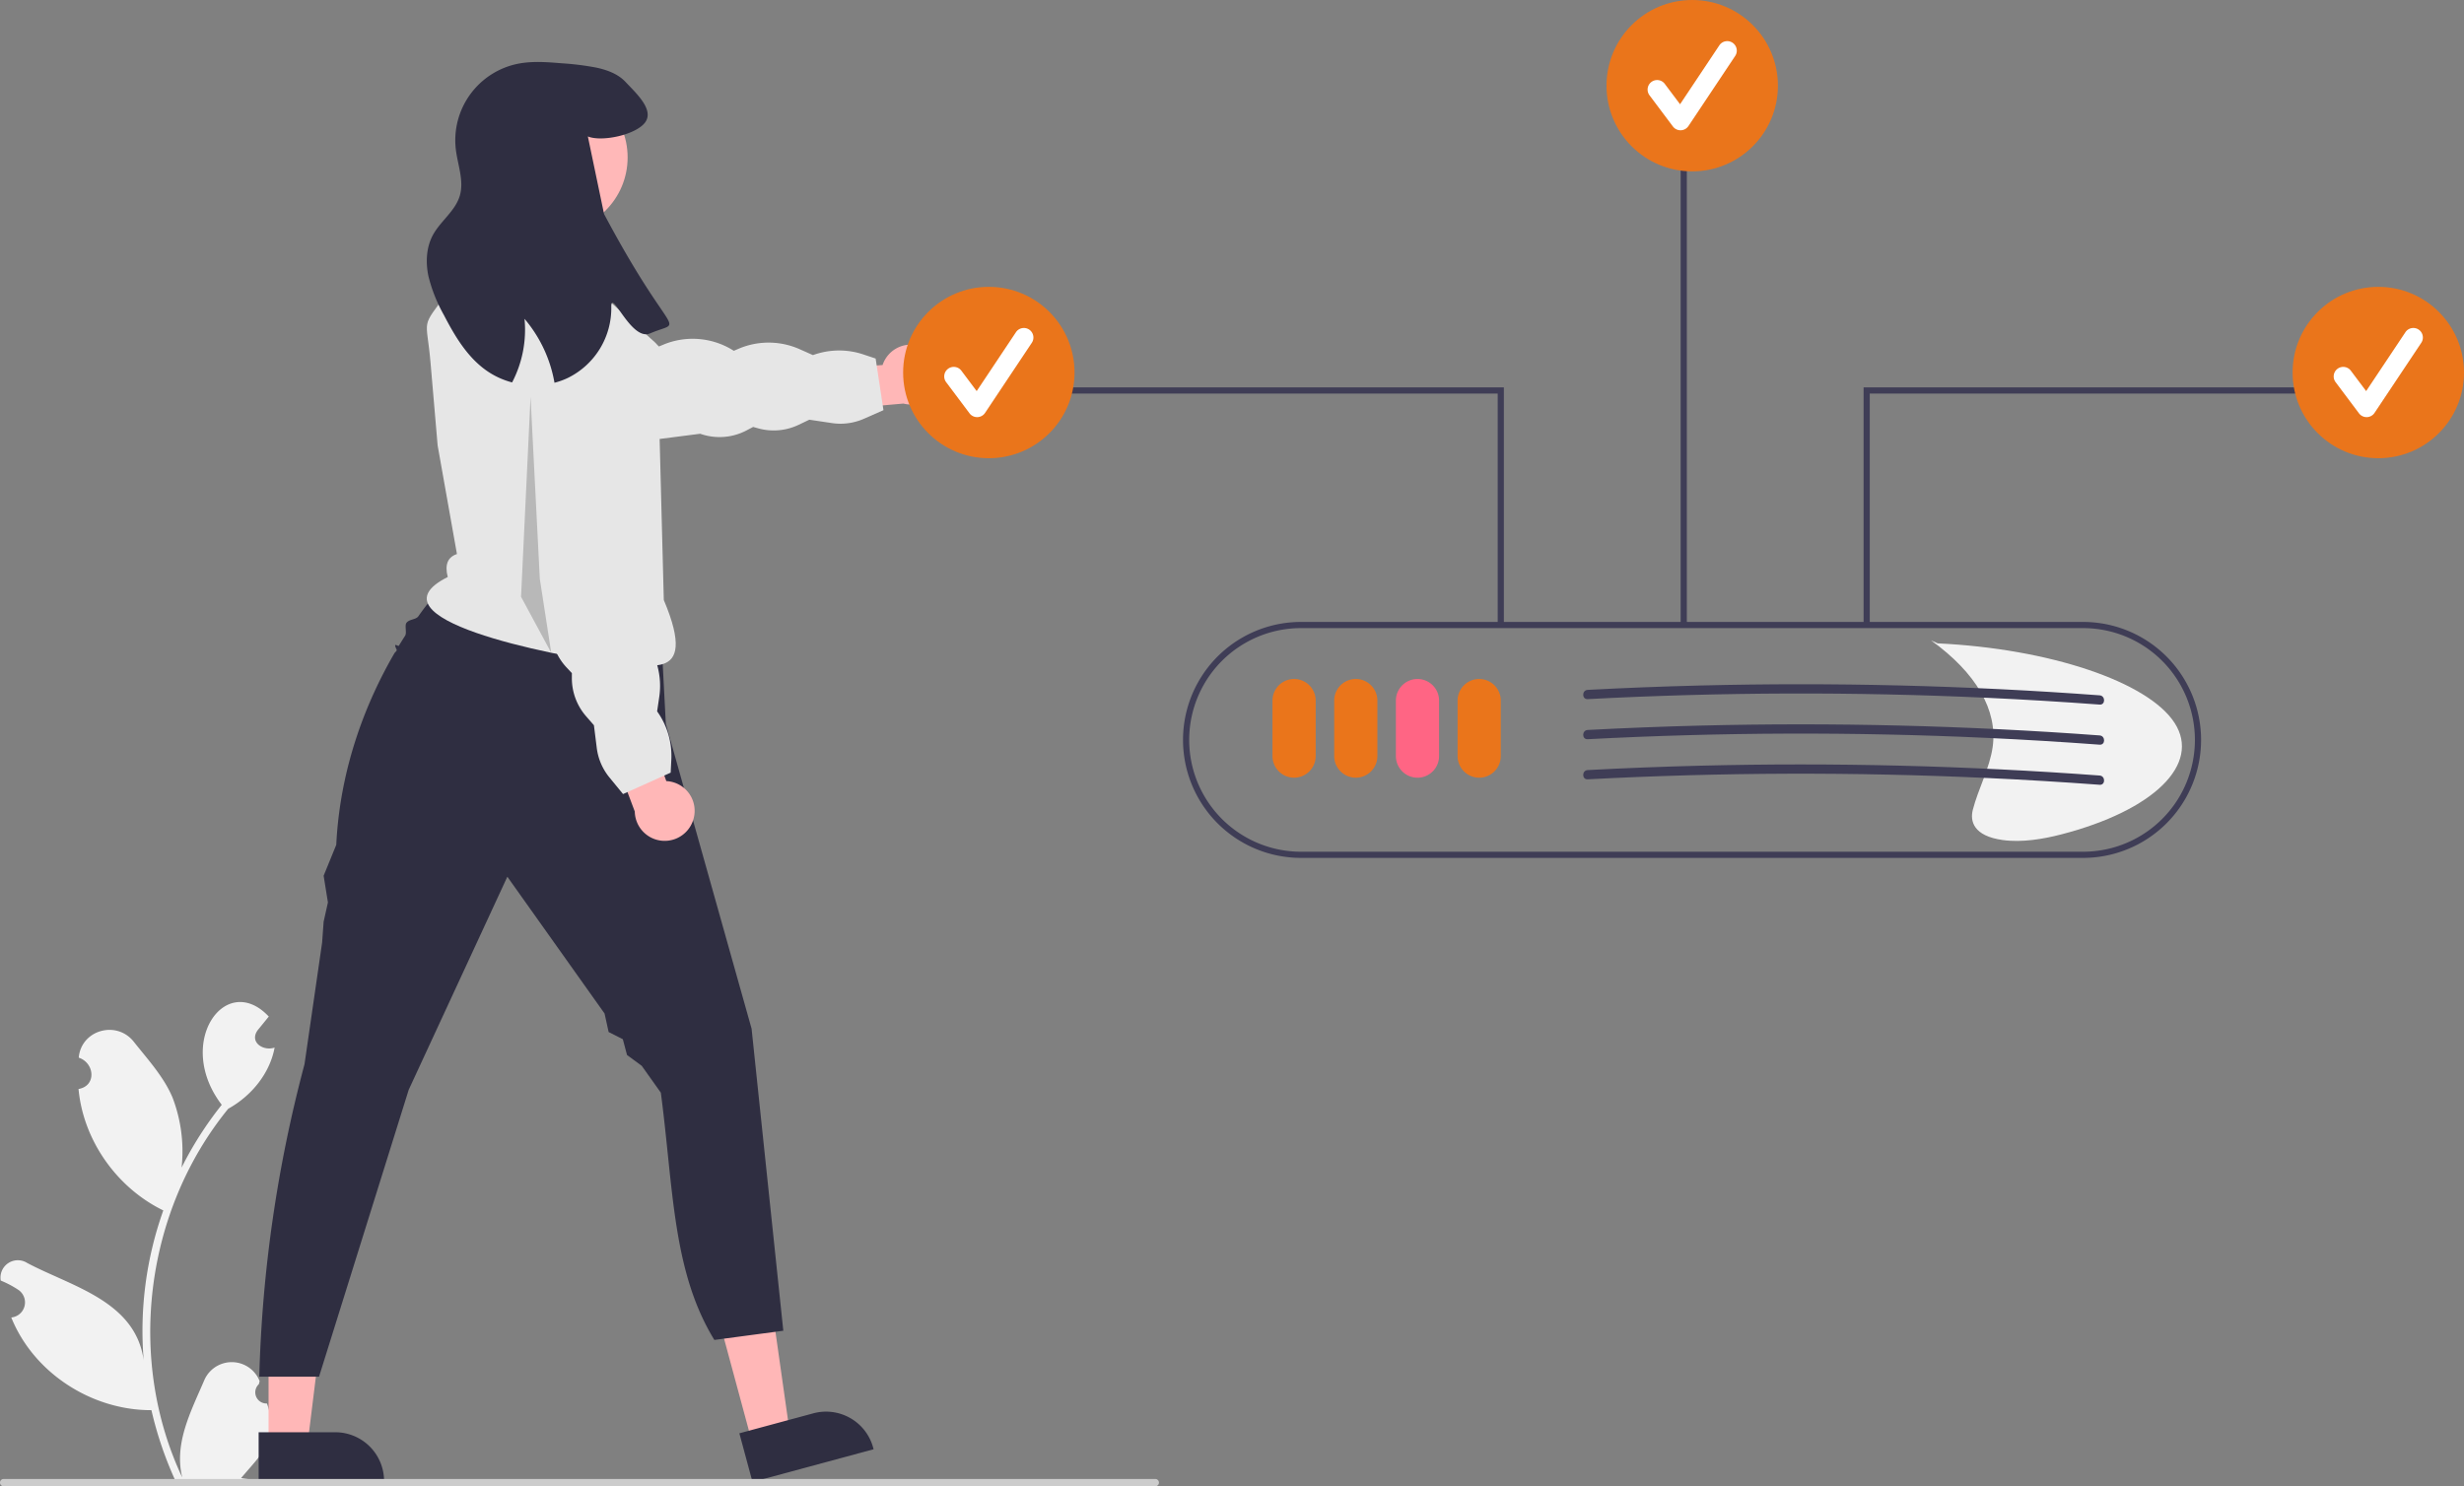 <svg xmlns="http://www.w3.org/2000/svg" data-name="Layer 1" width="798.704" height="481.873" viewBox="0 0 798.704 481.873" xmlns:xlink="http://www.w3.org/1999/xlink"><rect x="0" y="0" width="798.704" height="481.873" fill="#808080" stroke="none"/><path d="M287.178,664.086a3.613,3.613,0,0,1-2.619-6.263c.091-.362.156-.622.248-.984a9.707,9.707,0,0,0-17.997-.17c-4.282,10.023-9.825,20.4-7.068,31.44-18.206-38.585-12.015-86.582,14.891-119.58,7.437-4.097,13.465-11.376,15.034-19.827-3.681,1.247-8.27-1.747-5.502-5.624,1.2-1.482,2.411-2.952,3.61-4.434-13.982-14.89-30.641,8.512-15.251,28.609a115.847,115.847,0,0,0-13.011,20.352,48.709,48.709,0,0,0-2.908-22.624c-2.783-6.715-8.001-12.37-12.595-18.175-5.586-7.073-17.083-3.81-17.835,5.166,5.155,1.694,5.825,9.141-.072,10.16,1.545,16.698,12.453,32.043,27.478,39.366a116.299,116.299,0,0,0-6.355,48.611c-2.652-19.25-23.316-23.921-37.759-31.572a5.626,5.626,0,0,0-8.58,5.699,32.495,32.495,0,0,1,5.696,3.005,4.911,4.911,0,0,1-2.282,8.965c7.28,18.018,26.102,30.117,45.434,30.049a119.562,119.562,0,0,0,8.032,23.447h28.692c.103-.319.195-.648.288-.967a32.599,32.599,0,0,1-7.939-.473c7.026-8.319,12.46-12.563,8.371-24.177Z" transform="translate(-200.648 -209.064)" fill="#f2f2f2"/><polygon points="149.443 155.77 154.114 197.9 213.77 198.929 206.57 148.529 149.443 155.77" fill="#ffb7b7"/><polygon points="243.842 467.83 256.016 464.542 249.125 416.022 231.158 420.875 243.842 467.83" fill="#ffb7b7"/><path d="M440.312,673.758l23.974-6.476.001-0a15.827,15.827,0,0,1,19.405,11.152l.134.496L444.573,689.533Z" transform="translate(-200.648 -209.064)" fill="#2f2e41"/><polygon points="87.055 468.468 99.665 468.467 105.664 419.829 87.053 419.83 87.055 468.468" fill="#ffb7b7"/><path d="M284.486,673.415l24.833-.001h.001a15.827,15.827,0,0,1,15.826,15.826v.514l-40.66.002Z" transform="translate(-200.648 -209.064)" fill="#2f2e41"/><path d="M353.816,382.449l-8.494,15.289a102.113,102.113,0,0,0-9.092,11.164c-.786,1.092-3.018.896-3.855,2.137-.6.888.206,3.178-.412,4.141q-.994,1.547-2.01,3.22c-.248.409-2.047-1.401-.747,1.245.212.43-.49.83-.735,1.253-8.609,14.841-17.547,36.165-18.822,62.062l-4.095,10.033,1.392,8.642-1.392,6.259-.491,6.753-.769,5.316-4.94,34.139A437.551,437.551,0,0,0,284.693,655.407h19.371l29.067-93.022,31.972-69.081,31.515,44.351,1.318,5.999,4.604,2.336,1.356,5.114,4.788,3.531,6.175,8.69c4.099,31.065,3.73,57.964,17.348,80.161l22.351-2.98-10.286-97.941-27.798-98.875-2.815-53.836Z" transform="translate(-200.648 -209.064)" fill="#2f2e41"/><path d="M348.766,388.688,342.509,353.497l-2.297-26.79c-1.301-15.196-3.437-10.646,5.573-22.952l22.351-14.9h17.881l8.94,14.9,18.071,16.381c11.705,11.769,2.541,23.036,1.264,24.488l1.526,58.964c12.102,28.596-7.363,19.644-14.9,20.861-22.351-2.98-81.953-14.9-55.132-28.311C344.739,392.095,345.81,389.671,348.766,388.688Z" transform="translate(-200.648 -209.064)" fill="#e6e6e6"/><path d="M500.491,321.961a9.645,9.645,0,0,0-13.749,5.449l-21.98,1.617-2.275,13.597,31.009-2.719a9.697,9.697,0,0,0,6.996-17.943Z" transform="translate(-200.648 -209.064)" fill="#ffb7b7"/><path d="M487.021,342.045l-6.362,2.801a18.775,18.775,0,0,1-10.336,1.386l-7.332-1.094-3.461,1.653a18.775,18.775,0,0,1-13.15,1.138l-1.596-.447-2.164,1.136a18.775,18.775,0,0,1-15.001,1.073h0l-13.49,1.736-38.704-24.739a12.788,12.788,0,0,1-5.397-2.514,12.414,12.414,0,0,1,9.633-21.933l34.434,19.217,1.579-.657a24.764,24.764,0,0,1,22.354,1.694l.491.298,1.541-.659a24.764,24.764,0,0,1,19.804.146l4.302,1.915h0a24.764,24.764,0,0,1,16.33-.222l3.99,1.333Z" transform="translate(-200.648 -209.064)" fill="#e6e6e6"/><path d="M425.576,474.08a9.645,9.645,0,0,0-8.944-11.778L409.164,441.566l-13.708,1.464,10.956,29.136a9.697,9.697,0,0,0,19.163,1.914Z" transform="translate(-200.648 -209.064)" fill="#ffb7b7"/><path d="M402.609,466.505l-4.408-5.375a18.775,18.775,0,0,1-4.114-9.583l-.918-7.356-2.522-2.889a18.775,18.775,0,0,1-4.631-12.36l.001-1.657-1.677-1.779a18.775,18.775,0,0,1-5.067-14.16h0l-5.299-12.527-3.681-61.805-.723-12.731a12.788,12.788,0,0,1,.97-5.874,12.414,12.414,0,0,1,23.716,3.381l8.574,68.938,1.057,1.345a24.764,24.764,0,0,1,4.378,21.987l-.155.553,1.049,1.307a24.764,24.764,0,0,1,5.184,19.114l-.688,4.659h0a24.764,24.764,0,0,1,4.604,15.669l-.211,4.202Z" transform="translate(-200.648 -209.064)" fill="#e6e6e6"/><circle cx="179.139" cy="51.034" r="24.306" fill="#ffb8b8"/><path d="M396.447,278.425l-5.245-25.122c4.604,1.877,15.839-.581,18.655-4.679,2.816-4.098-3.084-9.417-6.482-13.038-2.444-2.593-5.975-3.859-9.447-4.604a91.009,91.009,0,0,0-11.205-1.401c-4.753-.387-9.566-.775-14.245.164A25.302,25.302,0,0,0,348.408,257.534c.611,5.051,2.727,10.177,1.267,15.049-1.49,4.947-6.258,8.166-8.717,12.71-2.146,3.993-2.369,8.821-1.445,13.261a50.02,50.02,0,0,0,5.007,12.621c3.487,6.72,7.465,13.47,13.604,17.881a25.822,25.822,0,0,0,8.523,3.993,36.811,36.811,0,0,0,4.023-20.622,43.503,43.503,0,0,1,9.715,20.727,23.116,23.116,0,0,0,4.485-1.639,25.188,25.188,0,0,0,13.932-22.753c-.209-6.735,6.358,11.043,12.546,8.404C422.851,312.26,418.879,320.677,396.447,278.425Z" transform="translate(-200.648 -209.064)" fill="#2f2e41"/><path d="M905.548,443.451c-8.602-13.342-40.581-24.086-76.804-25.803l-2.118-.944c14.627,10.556,21.593,22.595,19.951,34.481-.945,6.841-4.667,13.584-6.437,20.402-.973,3.747.25,8.501,9.631,9.817,6.343.89,13.341-.349,18.924-1.789C898.805,471.85,914.149,456.793,905.548,443.451Z" transform="translate(-200.648 -209.064)" fill="#f2f2f2"/><path d="M200.648,689.746a1.186,1.186,0,0,0,1.19,1.19h373.29a1.19,1.19,0,0,0,0-2.38h-373.29A1.187,1.187,0,0,0,200.648,689.746Z" transform="translate(-200.648 -209.064)" fill="#ccc"/><path d="M875.875,487.203h-253.5a38.25,38.25,0,0,1,0-76.5h253.5a38.25,38.25,0,1,1,0,76.5Zm-253.5-74.5a36.25,36.25,0,0,0,0,72.5h253.5a36.25,36.25,0,1,0,0-72.5Z" transform="translate(-200.648 -209.064)" fill="#3f3d56"/><path d="M620.125,461.203a7.008,7.008,0,0,1-7-7v-18a7,7,0,0,1,14,0v18A7.008,7.008,0,0,1,620.125,461.203Z" transform="translate(-200.648 -209.064)" fill="#ea751b"/><path d="M640.125,461.203a7.008,7.008,0,0,1-7-7v-18a7,7,0,0,1,14,0v18A7.008,7.008,0,0,1,640.125,461.203Z" transform="translate(-200.648 -209.064)" fill="#ea751b"/><path d="M660.125,461.203a7.008,7.008,0,0,1-7-7v-18a7,7,0,0,1,14,0v18A7.008,7.008,0,0,1,660.125,461.203Z" transform="translate(-200.648 -209.064)" fill="#ff6584"/><path d="M680.125,461.203a7.008,7.008,0,0,1-7-7v-18a7,7,0,0,1,14,0v18A7.008,7.008,0,0,1,680.125,461.203Z" transform="translate(-200.648 -209.064)" fill="#ea751b"/><polygon points="487.477 202.64 485.477 202.64 485.477 127.597 342.82 127.597 342.82 125.597 487.477 125.597 487.477 202.64" fill="#3f3d56"/><circle cx="320.53" cy="120.78" r="27.78" fill="#ea751b"/><path d="M517.388,344.302a3.089,3.089,0,0,1-2.472-1.236l-7.579-10.105a3.09,3.09,0,1,1,4.944-3.708l4.958,6.611,12.735-19.102a3.09,3.09,0,0,1,5.142,3.428l-15.158,22.736a3.091,3.091,0,0,1-2.485,1.375C517.446,344.301,517.417,344.302,517.388,344.302Z" transform="translate(-200.648 -209.064)" fill="#fff"/><polygon points="606.084 202.64 604.084 202.64 604.084 125.597 748.741 125.597 748.741 127.597 606.084 127.597 606.084 202.64" fill="#3f3d56"/><circle cx="770.924" cy="120.78" r="27.78" fill="#ea751b"/><path d="M967.782,344.302a3.089,3.089,0,0,1-2.472-1.236l-7.579-10.105a3.09,3.09,0,1,1,4.944-3.708L967.634,335.863l12.735-19.102a3.09,3.09,0,0,1,5.142,3.428l-15.158,22.736a3.091,3.091,0,0,1-2.485,1.375C967.839,344.301,967.811,344.302,967.782,344.302Z" transform="translate(-200.648 -209.064)" fill="#fff"/><rect x="544.781" y="42.893" width="2" height="159.747" fill="#3f3d56"/><circle cx="548.53" cy="27.78" r="27.78" fill="#ea751b"/><path d="M745.388,251.302a3.089,3.089,0,0,1-2.472-1.236l-7.579-10.105a3.09,3.09,0,1,1,4.944-3.708l4.958,6.611,12.735-19.102a3.09,3.09,0,0,1,5.142,3.428l-15.158,22.736a3.091,3.091,0,0,1-2.485,1.375C745.446,251.301,745.417,251.302,745.388,251.302Z" transform="translate(-200.648 -209.064)" fill="#fff"/><path d="M715.293,435.728q32.4-1.708,64.856-1.818,32.32-.104,64.618,1.39,18.254.844,36.479,2.199c1.926.143,1.917-2.858,0-3q-32.356-2.399-64.803-3.201-32.31-.793-64.633.011-18.268.455-36.518,1.42c-1.921.101-1.933,3.102,0,3Z" transform="translate(-200.648 -209.064)" fill="#3f3d56"/><path d="M715.293,448.728q32.4-1.708,64.856-1.818,32.32-.104,64.618,1.39,18.254.844,36.479,2.199c1.926.143,1.917-2.858,0-3q-32.356-2.399-64.803-3.201-32.31-.793-64.633.011-18.268.455-36.518,1.42c-1.921.101-1.933,3.102,0,3Z" transform="translate(-200.648 -209.064)" fill="#3f3d56"/><path d="M715.293,461.728q32.4-1.708,64.856-1.818,32.32-.104,64.618,1.39,18.254.844,36.479,2.199c1.926.143,1.917-2.858,0-3q-32.356-2.399-64.803-3.201-32.31-.793-64.633.011-18.268.455-36.518,1.42c-1.921.101-1.933,3.102,0,3Z" transform="translate(-200.648 -209.064)" fill="#3f3d56"/><polygon points="171.977 128.64 168.898 193.49 178.686 211.64 174.977 187.64 171.977 128.64" opacity="0.2"/></svg>